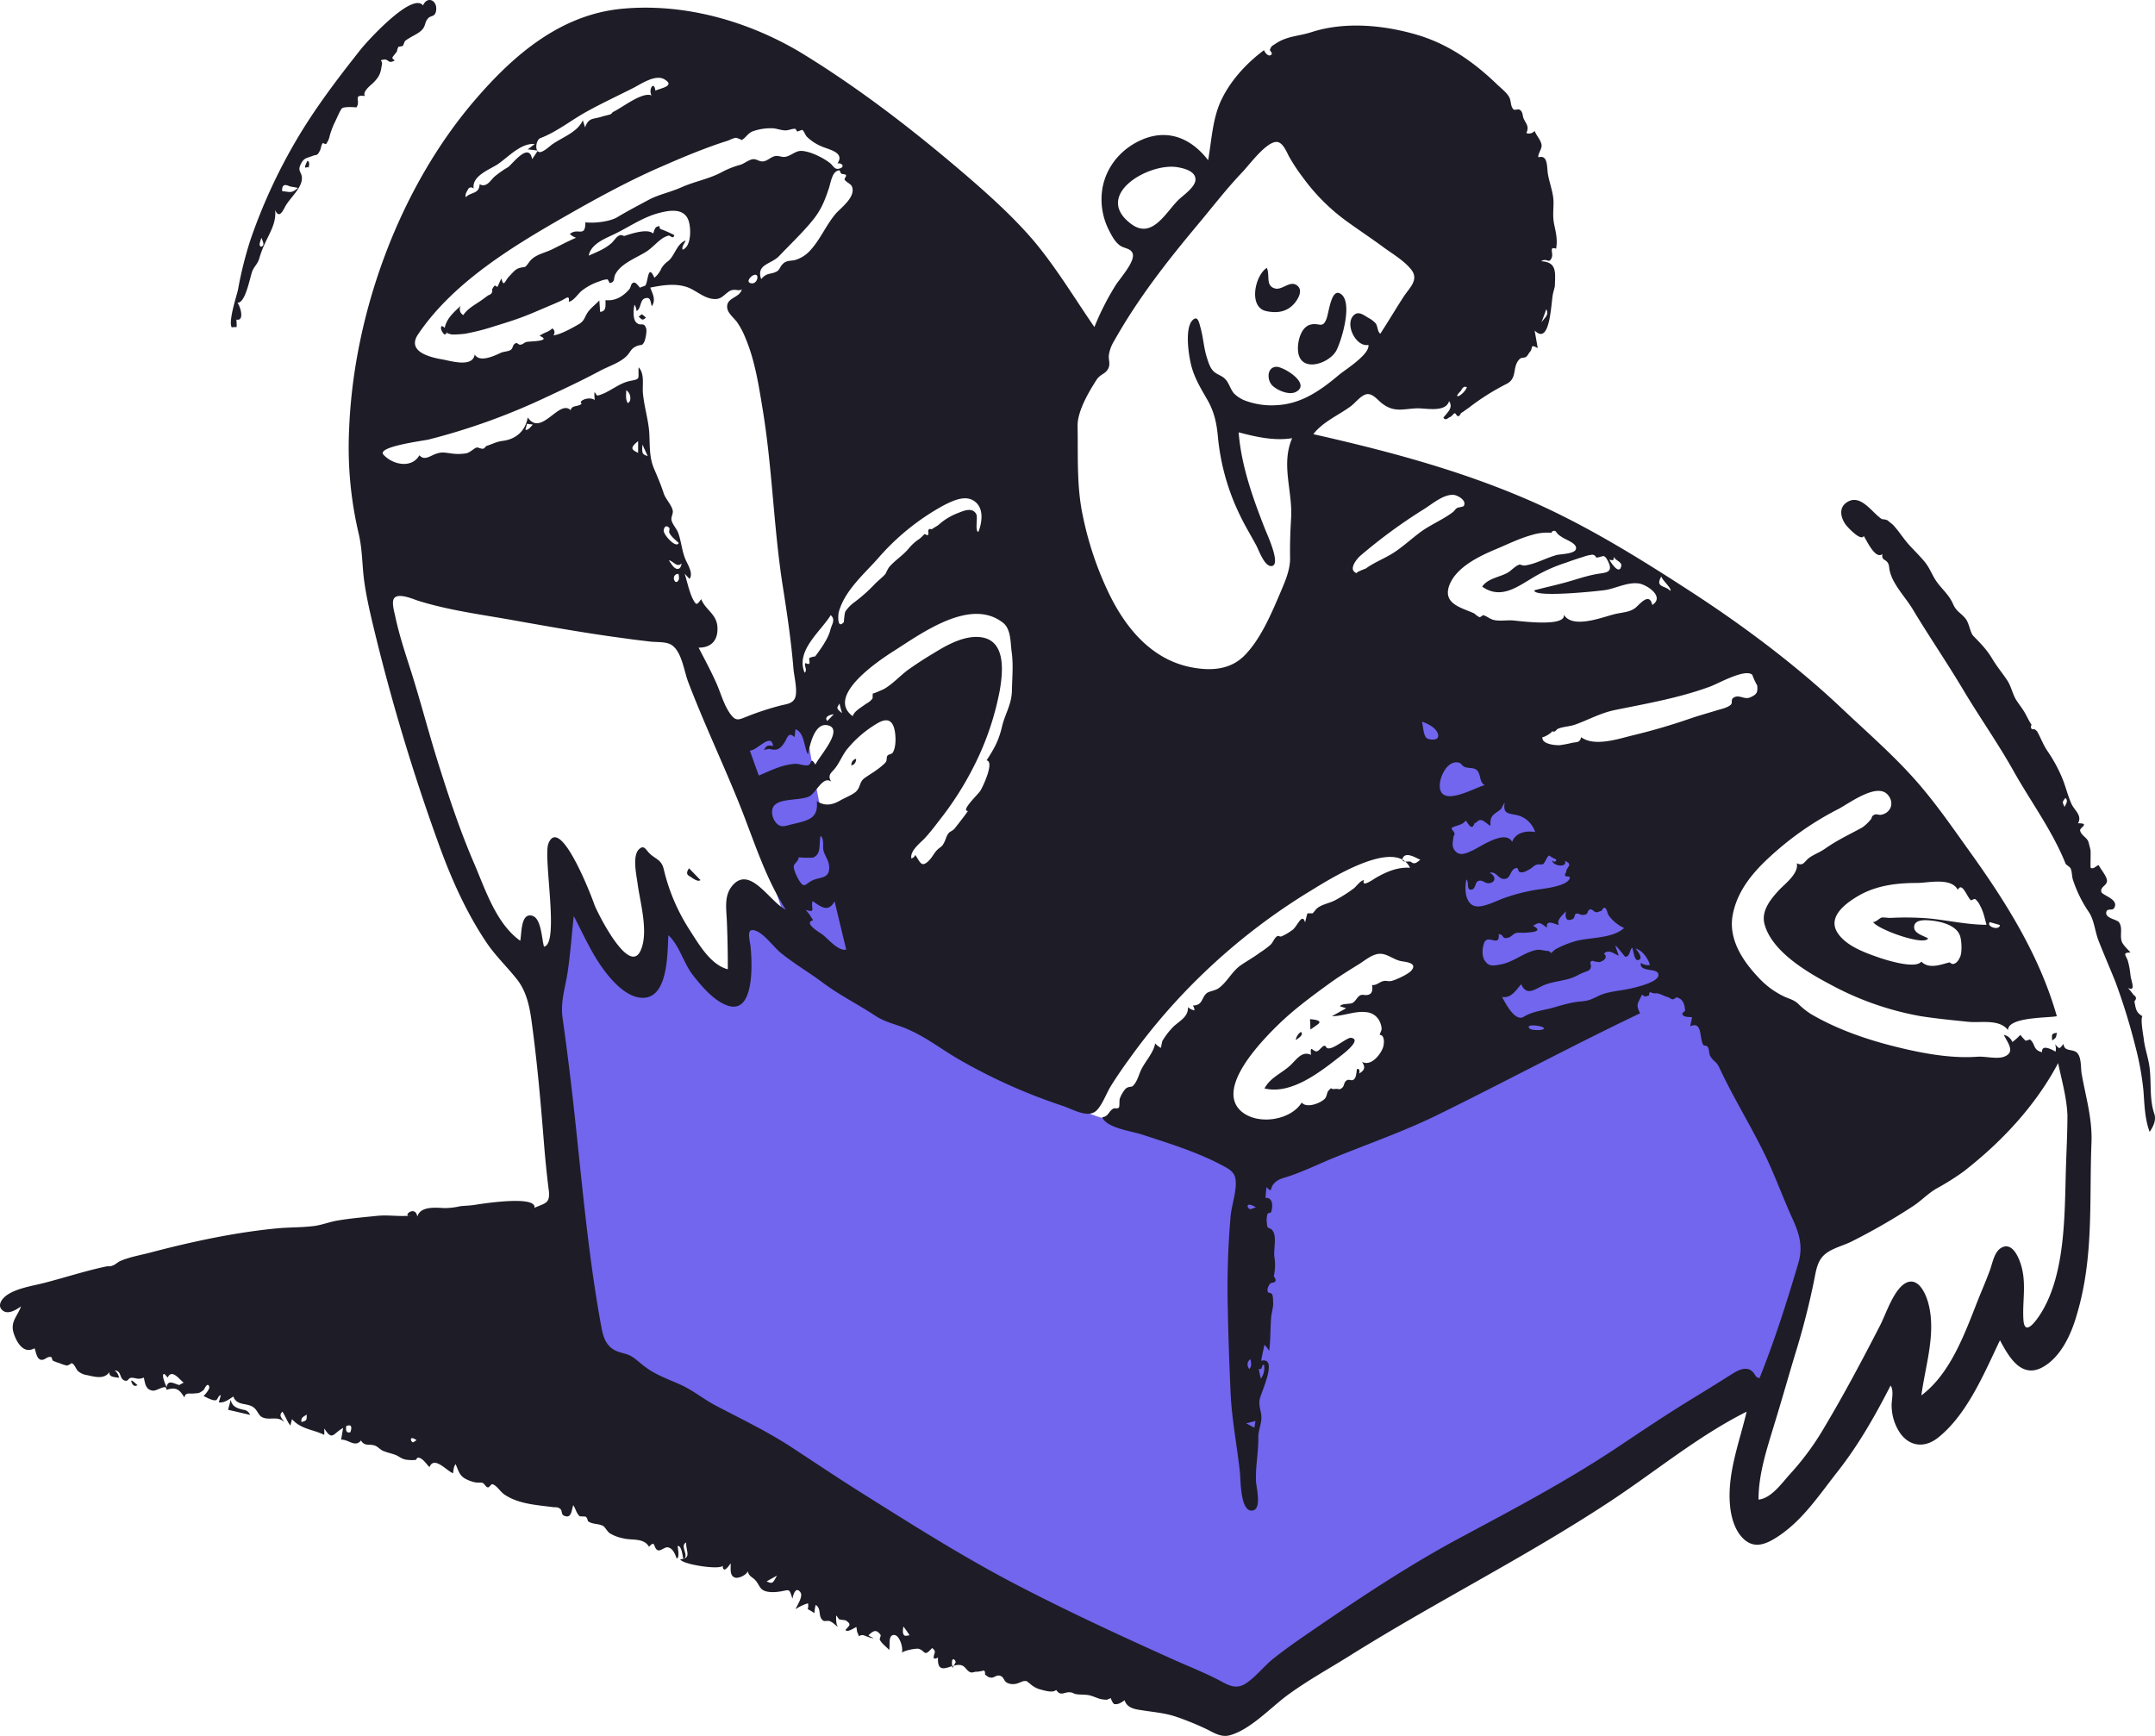 <svg width="216" height="174" fill="none" xmlns="http://www.w3.org/2000/svg"><g clip-path="url(#clip0)" fill-rule="evenodd" clip-rule="evenodd"><path d="M53.958 96.733c1.218 9.509 2.444 19.018 3.68 28.528l.984 7.666c.13.962 0 2.885.492 3.74.182.294.622.454.933.641 1.114.615 2.254 1.256 3.369 1.87a14664.72 14664.72 0 0028.476 15.76c9.121 5.049 18.233 10.088 27.336 15.119.933.534 2.462 1.87 3.472 1.523.959-.347 1.944-1.176 2.825-1.71l5.052-3.045c10.209-6.17 20.41-12.332 30.601-18.485 4.198-2.537 8.421-5.075 12.619-7.639 1.14-.695 2.306-1.389 3.446-2.084.596-.374.674-.347.907-.962.881-2.297 1.296-4.941 1.918-7.345.699-2.645 1.373-5.289 2.072-7.907.311-1.176.156-1.336-.336-2.458-.985-2.244-1.996-4.514-2.98-6.758-2.203-4.995-4.414-9.99-6.633-14.985-.881-2.03-3.032-3.446-4.587-4.915l-24.045-23.08c-.622-.587-1.218-1.175-1.84-1.763-.104 3.526-.777 7.32.207 10.712 1.633 5.583 3.239 11.165 4.872 16.748.777 2.698 1.58 5.396 2.358 8.094.155.508 1.036 2.484.803 2.938-.13.241-1.244.481-1.503.588-1.036.401-2.099.828-3.135 1.229-2.902 1.149-5.83 2.27-8.732 3.419-2.617 1.015-5.234 2.057-7.851 3.072-.881.347-1.918.988-2.877.935-.829-.054-1.787-.481-2.591-.695-1.425-.374-2.85-.748-4.275-1.148l-8.395-2.244c-3.161-.828-5.804-3.286-8.499-5.102-4.638-3.126-9.268-6.251-13.888-9.376-1.063-.721-1.063-1.122-1.477-2.43-.96-2.94-1.892-5.877-2.85-8.816-.519-1.576-1.14-3.152-1.504-4.755-.621-2.644-1.01-5.395-1.502-8.067-.156-.801-.311-1.63-.44-2.43-1.944.8-3.888 1.629-5.83 2.43-.286.107-1.66.481-1.763.748-.078.187.337 1.015.389 1.176l4.82 14.745c.518 1.549 1.01 3.098 1.528 4.648-1.218-1.95-2.41-3.927-3.627-5.877-.96 3.285-1.892 6.598-2.85 9.883-2.255-2.67-4.483-5.342-6.738-8.013l-2.332 8.013c-2.41-3.285-4.845-6.597-7.255-9.883-.285 1.71-.57 3.446-.855 5.155-.078.508-.078 2.004-.414 2.431-.26.32-1.037.16-1.555.16z" fill="#7166ed"/><path d="M207.067 117.273c-.129 4.488-.052 10.284-2.409 14.211-.389.641-1.685 2.618-1.84.881-.13-1.709.259-3.392-.13-5.128-.207-.935-.933-2.939-2.176-2.111-.622.428-.804 1.47-1.037 2.137-.362.989-.777 1.95-1.166 2.912-1.347 3.392-2.746 7.453-5.726 9.696.389-2.938 1.451-6.063.751-9.028-.233-1.015-.984-2.858-2.254-2.271-1.244.588-2.047 3.152-2.643 4.301-1.788 3.472-3.602 6.892-5.597 10.231a27.222 27.222 0 01-3.42 4.648c-.829.908-1.866 2.43-3.161 2.564 0-2.564.829-5.049 1.555-7.453.803-2.591 1.528-5.209 2.332-7.826a77.342 77.342 0 001.71-6.812c.181-.962.337-1.95 1.14-2.564.699-.561 1.839-.828 2.617-1.229a61.935 61.935 0 006.167-3.553c.803-.534 1.477-1.255 2.306-1.736a26.225 26.225 0 002.72-1.71c3.783-2.938 7.204-6.571 9.484-10.872.363 1.737.855 3.42.933 5.209 0 1.843-.104 3.687-.156 5.503zm-31.145 20.568c-.596-1.041-1.529-.614-2.332-.106a288.26 288.26 0 01-3.783 2.35c-2.591 1.576-5.105 3.259-7.618 4.942-5.13 3.419-10.442 6.224-15.832 9.109-5.234 2.805-10.235 6.144-15.132 9.509-1.166.802-2.358 1.63-3.472 2.511-1.01.775-1.814 1.87-2.85 2.565-1.088.721-1.866.133-2.902-.401-1.322-.668-2.695-1.229-4.042-1.817-5.416-2.43-10.857-4.941-16.143-7.693-5.234-2.724-10.209-5.876-15.236-9.028-2.383-1.496-4.741-3.072-7.1-4.622-2.513-1.656-5.104-2.884-7.747-4.273-1.166-.615-2.202-1.47-3.394-2.031-1.27-.587-2.591-1.015-3.705-1.869-.519-.374-.933-.829-1.503-1.122-.467-.214-1.01-.267-1.477-.508-.959-.481-1.218-1.442-1.4-2.457-1.191-6.491-1.813-13.169-2.513-19.767-.388-3.687-.829-7.373-1.347-11.059-.233-1.656.233-2.939.492-4.568.285-1.897.415-3.793.622-5.69.933 1.79 1.762 3.687 2.954 5.316.88 1.202 2.384 2.912 4.016 2.885 2.514-.053 2.41-4.514 2.514-6.277 1.14 1.068 1.502 2.778 2.461 4.007.881 1.121 2.047 2.51 3.394 3.018 2.825 1.068 2.54-4.327 2.384-5.85-.078-.775-.492-1.977.493-1.63.906.321 1.813 1.657 2.59 2.271 1.322 1.069 2.8 1.923 4.147 2.938 1.684 1.256 3.523 2.164 5.26 3.313 1.088.721 2.254.881 3.446 1.442 1.736.775 3.239 1.95 4.897 2.912a56.222 56.222 0 0010.416 4.674c1.14.374 2.695 1.389 3.55.348.544-.641.881-1.63 1.347-2.378a44.962 44.962 0 011.84-2.698 61.303 61.303 0 017.566-8.708 61.954 61.954 0 0110.598-8.12c1.632-.989 8.447-5.396 9.95-2.297-1.218-.08-2.306.374-3.343.961-.259.134-1.58 1.122-1.27.267-.388.08-.725.588-1.01.828-.584.439-1.199.831-1.84 1.176-.57.32-1.295.4-1.814.801-.181.134-.31.374-.492.534h-.518c-.078.294-.156.588-.233.908-.285-.988-.726.294-1.218.722a5.942 5.942 0 01-1.114.668c-.259.106-.311-.16-.544.053-.234.187-.363.614-.622.828a9.08 9.08 0 01-1.011.748c-.648.48-1.321.855-1.943 1.282-.881.615-1.322 1.63-2.177 2.27-.388.294-1.01.321-1.243.535-.545.481-.363 1.202-1.374 1.229.098.14.152.308.156.48a1.24 1.24 0 01-.648-.32c.052 1.042-.959 1.416-1.555 2.057a7.165 7.165 0 00-1.01 1.335 4.332 4.332 0 00-.13.668c-.103.054-.648-.454-.596-.427-.155.961-1.062 1.87-1.451 2.751-.207.481-.414 1.229-.829 1.549-.104.081-.466 0-.725.294-.236.285-.42.61-.545.962-.051.214 0 .721-.077.855-.156.213-.389 0-.622.16-.441.294-.441.775-1.063.828.441 1.095 3.058 1.416 3.991 1.736 2.695.882 5.493 1.737 8.006 3.072.648.347 1.27.641 1.374 1.416.155 1.095-.389 2.564-.493 3.686a83.375 83.375 0 00-.285 9.162c.052 2.859.156 5.77.285 8.628.13 2.672.648 5.263.933 7.907.078.721.026 3.98 1.244 3.82 1.01-.133.363-2.377.363-3.018-.052-1.416.259-2.859.233-4.301 0-.695.285-1.282.311-1.923.026-.641-.285-1.176-.182-1.843.078-.642 1.944-4.354.156-3.927.103-.534.207-1.069.337-1.603.183.181.34.388.466.615.156-1.149.104-2.271.207-3.42.052-.507.259-1.095.182-1.602a1.828 1.828 0 00-.078-.641.557.557 0 00-.415-.187.64.64 0 01.052-.641.457.457 0 01.141-.238.436.436 0 01.248-.11c.363-.053.414-.267.129-.641a5.214 5.214 0 00.052-2.003c-.077-.641.233-1.87-.103-2.458-.389-.668-.596-.026-.648-.935a2.08 2.08 0 01.052-.801c.077-.214.337-.134.362-.214.208-.507.234-1.522-.544-1.442.026-.374.052-.748.104-1.095.57.667.363.106.674-.268.414-.507.855-.587 1.451-.774 1.632-.534 3.187-1.309 4.767-1.95 3.369-1.362 6.789-2.565 10.054-4.141 6.866-3.365 13.603-6.998 20.496-10.284-.493-.935-.182-.988.181-1.87.492.348.389.107.725.08-.025-.293.052-.373.26-.266.166.058.343.076.518.053.44.08.777.32 1.166.4.124.098.264.17.414.214a.726.726 0 00.363-.213c.622.133.829.614.881 1.308 0 .134-.363.241-.259.428.181.294.674.214.959.267-.052.294-.13.588-.182.908 1.244-.587.907 1.256 1.296 1.843.104.161.337.027.466.241.156.267.104.614.233.881.311.561.596.508.907 1.149 1.581 3.419 3.68 6.624 5.209 10.124.725 1.656 1.373 3.365 2.124 5.022.7 1.522 1.089 2.804.596 4.487-1.14 3.847-2.384 7.773-3.886 11.513a.52.52 0 01-.258-.087.546.546 0 01-.183-.207zm-80.143 28.796l-.311.561c-.233-1.416.389-.748.31-.561zm-5.053-2.671c-.337-.107-.207-.695-.181-.935.222.283.43.577.622.881-.146.03-.293.048-.44.054zm-13.888-5.449c.363-.214.622-.348 1.036-.588-.44.828-.44.828-1.036.588zm-21.87-73.966c-.543 1.389 1.14 10.07-.44 10.337-.233-.748-.259-2.858-1.192-3.098-1.166-.32-1.036 1.843-1.192 2.51-2.383-1.709-3.446-4.995-4.56-7.612-1.45-3.34-2.591-6.785-3.68-10.258-.932-2.965-1.71-5.983-2.642-8.948-.596-1.87-1.218-3.713-1.633-5.637-.077-.427-.414-1.469-.13-1.87.415-.587 1.918.08 2.41.241 3.162.988 6.427 1.389 9.665 1.977 3.602.64 7.204 1.282 10.831 1.763.907.133 1.814.24 2.72.347.597.08 1.478 0 2.048.267 1.14.561 1.373 2.645 1.788 3.74 1.554 4.087 3.42 8.013 5.052 12.047 1.477 3.633 2.617 7.506 4.742 10.818-1.58-.72-3.602-4.567-5.39-2.35-.777.961-.57 2.217-.517 3.365.077 1.657.103 3.313.103 4.969-1.736-.454-2.902-2.511-3.835-3.954a19.387 19.387 0 01-2.59-6.09c-.234-.988-.882-1.015-1.452-1.603-.363-.374-.544-.881-1.062-.347-.648.695-.208 2.591-.104 3.42.26 1.922 1.14 4.914.285 6.73-1.166 2.458-4.25-3.712-4.612-4.62-.13-.455-3.42-9.136-4.612-6.144zm-2.15-42.072c.207.027.389.054.596.08-.155.134-.492.641-.751.508.052-.16.103-.374.155-.588zm10.313-2.27c-.052.08-.13.133-.182.213-.285-.347-.181-.881-.181-1.309.17.115.299.285.365.483a.967.967 0 01-.002.613zm.829 4.006v1.176c-.752-.347-.777-.535 0-1.176zm.959 1.496c-.544-.16-.596-.267-.519-1.148.208.48.363.801.519 1.148zm3.109 8.709c-.233.614-1.555-.829-1.503-1.256.052-.4.26-.534.544-.267.104.08-.052.4.026.507.182.401.622.722.933 1.015zm.026 3.632c-.337.855-.933-.48-.052-.534.044.174.062.355.052.534zm-.648-1.362c-.13-.172-.25-.35-.363-.534.44.08.804.774 1.27.32-.078.695-.544.695-.907.214zM38.437 45.578c-.725-.802 3.965-1.39 4.535-1.523a64.852 64.852 0 0011.841-4.274c1.84-.855 3.654-1.71 5.442-2.671.777-.4 1.84-.748 2.487-1.362.467-.428.44-.775 1.037-1.042.518-.214.544 0 .777-.4.13-.241.31-1.123.207-1.39-.233-.721-.544-.133-1.01-.614-.337-.347-.26-1.363-.156-1.763.122.191.194.412.207.64.493-.266.311-1.121.855-1.281.57-.16.519.32.674.801.44-.668.078-1.229-.155-1.87 1.192-.24 2.487-.454 3.68-.053.854.294 1.606 1.042 2.513 1.175.88.134 1.062-.294 1.71-.748.544-.347.984.054 1.27-.213-.182.908-1.633.8-1.452 1.923.078.507.7.988.985 1.389.345.507.632 1.054.855 1.63.933 2.216 1.321 4.754 1.71 7.131.959 5.824 1.088 11.754 1.995 17.604.44 2.778.855 5.556 1.088 8.387.052.695.467 2.297.13 2.965-.285.561-.933.561-1.503.722a27.78 27.78 0 00-3.187 1.041c-.959.374-1.218.588-1.84-.32-.596-.882-.88-1.95-1.295-2.912-.544-1.229-1.192-2.43-1.814-3.633 1.218 0 1.918-.668 1.892-1.95-.026-1.415-1.166-1.763-1.633-2.911-.44.614-.492.614-.803.053-.363-.668-.622-1.87-.855-2.618.155.187.31.348.492.535.415-.588-.233-1.496-.44-2.03-.337-.829-.389-1.737-.7-2.592-.181-.454-.57-.828-.674-1.282-.051-.32.182-.614.13-.935-.104-.56-.725-1.175-.907-1.736-.285-.882-.622-1.656-.985-2.51-.492-1.176-.388-2.378-.466-3.634-.103-1.282-.492-2.51-.622-3.793-.103-.881.207-2.003-.44-2.698-.078 1.175.259 1.149-.83 1.362-1.217.24-2.098 1.176-3.264 1.47-.233.053-.415-1.015-.311.454-.544-.428-1.736.107-1.296.347-.337.374-.984.107-1.114.668-1.14-1.149-2.954 2.725-4.301.721-.233 1.362-1.192 2.19-2.488 2.35-.647.08-1.036.321-1.632.508-.13.054-.156.214-.31.267-.208.08-.52-.133-.675-.107-.31.08-.647.508-1.088.588-.507.08-1.022.08-1.529 0-.621-.08-.907-.16-1.502.054-.545.187-1.14.72-1.633.133-.751 1.336-2.643.989-3.602-.053zm36.898-17.176c-.596-.08-.181-.614.104-.775.751-.427.544.855-.104.775zM41.91 33.504c3.55-5.262 9.613-8.895 14.95-11.94 2.902-1.657 5.882-3.286 8.94-4.648 1.528-.668 3.057-1.336 4.612-1.924.829-.32 1.658-.614 2.513-.881.233-.08.648-.32.907-.294-.052 0 .596.187.467.24.414-.187.621-.667 1.114-.881a5.337 5.337 0 011.84-.32c.518-.027.984.213 1.476.213.337 0 .596-.16.933-.16.156 0 .156.24.26.267.051 0 .466-.16.492-.16.155.107.31.507.44.668a4.65 4.65 0 001.555 1.015c.673.293 2.306.587 1.528 1.682.545-.08.778.428.104.535-.363.08-.518-.268-.777-.508-.622-.534-2.125-1.309-3.032-1.282-.492.027-.907.427-1.373.56-.467.134-.674-.08-1.088-.053-.467.054-.778.455-1.218.535-.415.08-.648-.214-1.037-.214-.44.027-.88.427-1.295.561a8.747 8.747 0 00-1.84.721c-1.27.695-2.72.935-4.042 1.523-1.062.48-2.254.721-3.239 1.229-1.088.587-2.176 1.148-3.239 1.79-.777.453-2.332.614-3.187.507 0 1.602-.777.48-1.555 1.175.182.165.393.292.622.374-.829.347-1.606.775-2.435 1.175-.83.401-1.736.508-2.28 1.283-.519.72-.337.347-1.089.614-.337.134-.648.534-.907.801-.44.454-.518 1.149-.777.214-.078.107-.363.828-.415.855-.31-.347-.362.053-.518.213.078.321-.052.508-.389.615l-.544.4c-.648.481-1.502.882-1.943 1.577a.633.633 0 01-.334-.408.67.67 0 01.075-.527c-.648.614-1.425 1.255-1.607 2.217a1.067 1.067 0 00-.285-.187c-.259.187.078.721.26.855.725-.294-.182-.187.31-.134.142.06.29.105.44.134.443 0 .884-.026 1.322-.08.991-.184 1.97-.433 2.928-.748 1.037-.321 2.1-.642 3.11-1.042.829-.32 1.658-.695 2.487-1.042.337-.134.674-.294.985-.427.622-.268.959-.722.88.053.493-.08.934-.828 1.322-1.122a5.76 5.76 0 011.788-.935 2.24 2.24 0 01.726-.187c.13 0 .207.374.285.374.57-.133.31-.48.57-.935.57-1.042 2.098-1.603 3.031-2.19.596-.374 1.01-.882 1.555-1.282.21-.159.448-.276.7-.348.207-.053.466.428.596-.053-.428-.225-.87-.421-1.322-.588-.337-.107.078-.454-.44-.24-.208.08-.285.507-.363.668-.57-.535-2.203.026-2.876.24-.052.027-.26-.107-.363-.08-.389.027-.674.588-.933.801-.7.615-1.45.882-2.28 1.256.233-1.282 1.891-1.79 2.85-2.297 1.425-.722 2.747-1.63 4.301-2.004 1.037-.267 2.41-.454 2.85.775.26.748.311 2.59-.595 2.938-.104-.347.207-.641.31-.935-.906.348-1.062 1.47-1.736 2.057a2.314 2.314 0 00-.7.748 2.449 2.449 0 01-.699.935c-.7-1.55-.596.56-.958.828.155-.107-.596.214-.493.16-.026 0-.363-.507-.57-.507-.362.026-.31.454-.492.668-.622.72-1.4 1.202-2.384 1.095-.026.507.13 1.122-.544 1.175l-.078-1.149c-.362.401-.855.748-1.166 1.203-.337.507-.31.828-.88 1.175-.597.347-1.866 1.068-2.566 1.122a.45.45 0 00.113-.374.454.454 0 00-.217-.32c-.362.373-.88.427-1.27.747 1.322.561-1.01.534-1.32.614-.208.054-.363.24-.57.268-.26.053-.312-.24-.519-.134-.337.134-.207.508-.544.695-.26.133-.674.133-.959.267-.673.32-2.124.988-2.59.16-.234 1.416-2.618.561-3.473.454-1.244-.24-3.317-.828-2.203-2.484zm5.052-14.612a.346.346 0 01.265-.106.338.338 0 01.253.133c-.233-1.282 1.607-1.923 2.41-2.457 1.063-.722 2.306-2.137 3.706-2.03-.234.186-.467.373-.7.534.337.053.674.08 1.01.133-.181.294-.388.588-.57.855-.31-1.763-1.943.454-2.41.801-.483.28-.942.602-1.373.962-.414.4-.803 1.122-1.477.748-.051 1.015-.855.748-1.399 1.309-.078-.347.13-.588.285-.882zm7.203-5.048c1.685-.641 3.136-1.843 4.716-2.698 1.503-.828 3.058-1.55 4.587-2.324.777-.4 2.202-1.39 3.109-.882 1.192.695-.44.909-.881 1.149-.156-1.068-.725-.107-.389.48-.907-.4-2.928 1.203-3.809 1.63-.207.107-.103.16-.337.267-.051.027-.621.16-.803.214-.829.294-1.373.053-1.71 1.095l-.233-.72c-.518 1.201-2.073 1.709-3.084 2.43-.259.187-.984.881-1.321.748-.44-.187-.26-1.229.156-1.39zm30.317 3.606c.7.053.025.4.207.614-.026-.026.414.374.363.267.077.134.259.134.362.428.337 1.015-1.14 2.083-1.632 2.644-.959 1.122-1.529 2.538-2.513 3.633-.409.478-.938.83-1.53 1.015-.44.134-.906 0-1.295.428-.337.347-.259.56-.622.748-.621.32-.907.053-1.528.747-.519-1.495.984-1.469 1.788-2.297 1.088-1.148 2.306-2.297 3.316-3.526.907-1.095 1.27-2.03 1.71-3.366.13-.427.285-1.308.674-1.576.622-.4.26.214.7.24zm3.498 38.546a23.76 23.76 0 016.659-5.37c.907-.454 2.176-1.068 3.083-.347.907.695.726 2.084.337 3.045-.363-.133-.026-1.469-.207-1.79-.389-.72-1.244-.347-1.84-.106a6.162 6.162 0 00-1.84 1.095c-.207.214-.647.4-.777.534-.207-.08-.337-.027-.363.187a.54.54 0 01-.026.4c-.026.054-.31-.133-.337-.106-.18.16-.336.347-.518.48a4.823 4.823 0 00-.984.856c-.622.8-1.451 1.255-2.073 2.003-.126.206-.238.42-.337.641-.311.374-.777.695-1.14 1.095a15.926 15.926 0 01-1.995 1.763 3.613 3.613 0 00-.881.909c-.104.16-.156 1.068-.156 1.068-.7.801-.57-.801-.518-.988.596-2.164 2.513-3.794 3.913-5.37zm-3.835 14.53c.078.348.155.615.259.963-.57-.481-.57-.481-.26-.962zm-.596 1.096l-.622.641c-.467-.507.7-.721.622-.64zm-.311-8.521c-.207.908-1.01 2.003-1.555 2.725.052-.08-.466.08-.518.106-.207.107.285.882-.415.535-.233.133.234.72-.103.961-.933-2.217 1.632-4.14 2.617-5.77.518.454.103.935-.026 1.443zm-6.115 11.967c.7.187 1.036.08 1.503-.641.285-.428.388-1.149 1.01-.534l.104-.802c.907.374.829 1.763 1.244 2.538.18-.882.647-3.312 2.047-2.912 1.58.428-1.037 3.232-1.296 3.927-.544-.855-.337-.053-.725.053-.363.107-.907-.16-1.322-.133-1.296.08-2.436.668-3.628 1.175-.31-.828-.596-1.656-.907-2.51.7.053 2.151-1.87 2.332-.455-.518-.08-.673-.08-.906.427.171-.079.356-.124.544-.133zm2.902 10.872c.483.036.967.045 1.45.026.908-.347.57-1.415.778-2.19.389.347.182 1.015.285 1.47.13.534.544 1.014.57 1.602.078 1.309-.958 1.015-1.762 1.442-.673.374-.751.828-1.321-.16-.156-.267-.493-.962-.467-1.309.052-.294.57-.587.467-.881zm1.088 5.69l-.363-.428c1.115.347.467-.187.7-.882.855.588 1.555 1.176 2.202.027l1.166 4.835c-.777.187-1.787-1.042-2.332-1.469-.31-.24-2.02-1.202-.984-1.47-.13-.213-.26-.4-.389-.614zm7.592-15.146c-.648.64-1.296.988-1.995 1.469-.622.427-.415.935-.933 1.416-.363.32-1.192.64-1.632.908-.778.427-1.477.534-2.28.026.207 1.817-.985 1.95-2.488 2.324-.725.16-1.14.428-1.658-.24-.363-.454-.493-1.309-.052-1.71.7-.667 2.565-.427 3.446-.854.674-.32 1.373-2.11 2.203-1.47-.44-.72.077-.908.44-1.415.415-.561.674-1.202 1.088-1.763a11.292 11.292 0 013.187-2.725c1.01-.56 1.53-.16 1.685 1.015.077.588.077 1.47-.234 1.977-.103.16-.44.16-.544.32-.13.267.026.454-.233.722zm11.841-14.05c.804.64.726 2.002.856 2.91.181 1.31.051 2.565.025 3.874-.025 1.389-.673 2.297-.984 3.58-.337 1.442-.778 2.216-1.555 3.418.83.134-.414 2.725-.622 3.046-.233.374-2.02 2.03-1.243 2.03-.415.587-.881 1.175-1.322 1.736-.155.214-.466.32-.596.454-.259.32-.285.615-.466.962-.285.56-.389.4-.778.828-.259.294-.44.668-.7.935-.828.881-.932.16-1.424-.508a.58.58 0 01-.154.222.557.557 0 01-.235.126c-.155-.748.855-1.523 1.296-1.977.7-.748 1.321-1.603 1.943-2.404a32.01 32.01 0 003.42-5.663 28.224 28.224 0 002.203-6.812c.311-1.79.622-4.835-1.71-5.289-1.685-.32-3.55.722-4.924 1.576a36.762 36.762 0 00-2.513 1.63c-.881.64-1.632 1.522-2.591 2.03.518-.267-1.192.56-.933.32-.13.107-.026.454-.104.588-.18.212-.4.385-.647.508-.44.347-1.14.694-1.322 1.228-2.772-2.03 2.72-5.636 4.146-6.544 2.85-1.817 7.696-5.37 10.934-2.805zm7.463-19.741c-.026-1.47 1.14-3.446 1.917-4.648.389-.588.985-.561 1.218-1.256.13-.4-.052-.8 0-1.202a3.772 3.772 0 01.544-1.442c2.358-4.194 5.234-7.88 8.292-11.54 1.503-1.79 2.928-3.66 4.56-5.369.674-.694 2.514-3.232 3.55-2.992.544.134.881 1.015 1.114 1.443.41.727.869 1.423 1.374 2.083a19.81 19.81 0 004.664 4.595c1.114.801 2.254 1.55 3.368 2.377.907.668 2.28 1.47 2.928 2.404.648.962-.311 1.763-.829 2.565-.803 1.229-1.555 2.51-2.358 3.74-.311-.241-.233-.722-.467-1.042a2.66 2.66 0 00-.751-.561c-.518-.32-1.036-.721-1.503-.187-.829.935.311 3.152 1.529 2.911.155.935-2.28 2.458-2.902 2.965-1.866 1.576-3.783 2.939-6.245 3.072a7.513 7.513 0 01-2.979-.374 3.329 3.329 0 01-1.296-.748c-.415-.427-.518-1.068-.933-1.495-.363-.374-.829-.428-1.192-.802-.363-.374-.518-.962-.673-1.442-.285-.935-.337-1.924-.596-2.858-.156-.562-.285-1.336-.83-.775-.751.801-.388 3.285-.181 4.22.285 1.363.933 2.431 1.607 3.606.751 1.256 1.01 2.431 1.14 3.9a22.736 22.736 0 002.202 7.8c.492 1.042 1.088 2.004 1.632 3.019.26.48.804 2.083 1.503 2.083 1.089-.026-.466-3.285-.673-3.846-1.192-3.045-2.332-6.25-2.591-9.563 1.71.454 3.575.881 5.363.588-1.14 2.644.052 5.262-.104 7.986-.077 1.363-.129 2.618-.103 3.98.026 1.203-.492 2.378-.959 3.473-.907 2.137-2.021 4.782-3.679 6.411-1.399 1.362-3.265 1.47-5.079 1.149-4.146-.722-6.84-4.007-8.576-7.72a33.279 33.279 0 01-2.488-7.533c-.622-2.911-.466-5.93-.518-8.975zm5.364-20.248c-3.861-2.885 1.736-6.144 4.612-5.69.673.107 1.891.401 1.839 1.283-.051.747-1.243 1.549-1.71 2.003-1.295 1.282-2.643 3.98-4.741 2.404zm28.061 63.949c-.129-.134-1.218.187-.777-.481.363-.534 1.347.134 1.71.267-.311.214-.57.534-.933.214zM125.369 121.2c-.336.053-.673-.882.519-.187-.182.053-.337.133-.519.187zm-.026 15.039c.052.4.156.694-.129.988-.233-.321-.259-.748.129-.988zm.493 6.197c-.026.214-.078.454-.104.668-.285-.134-.544-.294-.829-.428l.933-.24zm.337-5.236c.414.161.207-.347.518-.427a1.819 1.819 0 01-.311 1.416 9.81 9.81 0 01-.207-.989zm10.494-37.477c-.57-.08-.674.561-1.089.802-.285.16-1.114.026-1.269.347.207.053.414.133.622.187-.467.267-.959.534-1.426.801 1.141 0 2.332-.561 3.473-.401.222.021.438.089.634.199.196.11.368.261.506.443.195.275.319.596.362.934.026.321-.207.561-.181.695.518.027.441.881.337 1.229-.259.774-1.244 1.976-2.125 1.469.363.534.285.855-.285 1.175.052-.187.078-.507-.207-.454-.078.294-.052.775-.285 1.015-.259.267-.518-.053-.752.134-.311.187-.207.507-.44.721-.311.294-.363.08-.726.134-.57.08-.207-.294-.673.187-.156.16-.13.587-.389.828-.492.454-1.814.935-2.28.347-1.14 1.843-4.535 2.297-6.115.828-2.514-2.324 2.176-7.079 3.731-8.601 1.555-1.523 3.291-2.805 5.053-4.087.984-.722 2.021-1.363 3.057-2.004.648-.4 1.451-1.122 2.255-1.041.699.053 1.321.64 2.072.748.545.08 1.581.213.907.961-.311.347-1.58.935-1.995 1.015-.259.054-.518-.053-.751 0-.415.08-.7.454-1.166.4.129.749-.13 1.096-.855.99zm7.488-25.964c0 .534-.959.4-1.166.214-.337-.294-.337-1.229-.466-1.63.544.16 1.632.695 1.632 1.416zm-7.799-18.057A52.512 52.512 0 01142.782 51c.803-.507 1.943-1.496 2.954-1.389.414.054 1.295.561.984 1.096-.052.106-.518.133-.674.213-.155.08-.285.32-.44.428-1.062.8-2.332 1.282-3.394 2.11-.881.668-1.685 1.416-2.617 2.003-.907.561-1.84.908-2.695 1.523.026 0-1.114.4-.881.48-1.011-.32.052-1.522.337-1.762zm13.551-.642c1.218-.507 2.384-1.095 3.654-1.442a5.253 5.253 0 011.943-.214.282.282 0 01.186-.186.274.274 0 01.255.053c.143.224.339.408.57.534.362.294 1.684.668 1.425 1.282-.182.428-1.503.454-1.866.534-1.114.294-2.125.909-3.265 1.069a1.52 1.52 0 01-.466-.107c-.441.107-.803.561-1.192.802-.829.48-1.995.56-2.591 1.415 1.891 1.336 3.55 0 5.234-.988a15.534 15.534 0 013.187-1.416c.57-.214 1.14-.4 1.736-.587a3.45 3.45 0 01.751-.188.406.406 0 01.312.026c.097.05.171.136.207.242.699-.027.751-.481 1.192.374.596 1.202-.311 1.122-1.166 1.282-1.192.213-2.384.668-3.576.961-.259.08-2.643.642-2.643.668-.104.775 6.685.054 7.255-.053 1.036-.214 2.125-.775 3.187-.641.829.107 2.669 1.335 1.373 2.163-.259-1.255-1.14-.213-1.606.214-.622.561-1.503.508-2.332.748-1.14.294-4.094 1.443-4.923 0 .259 1.282-4.431.641-5.079.588-.622-.054-1.451.107-2.047-.08-.388-.134-.622-.374-.984-.455a.911.911 0 01-.337.214 2.308 2.308 0 01-.518-.374c-1.244-.587-3.213-.935-2.514-2.831.7-1.843 3.058-2.939 4.638-3.607zm11.79 1.096c.026-.118.061-.234.103-.347 0 .347.804.48.7.934-.207.989-1.114-.48-1.192-.64.128.03.258.048.389.053zm4.819 1.63c.104.4 1.14 1.255.881 1.442-.414-.561-1.554-.294-.881-1.443zm-17.723 36.648c.389-.775 1.555.561 1.425-.801.622.053.233.56.985.347.285-.08.466-.4.829-.48.207-.014.415-.014.622 0 .466-.027 2.254-.054 1.01-.695.7-.481.778-.24 1.4.187-.156-.882.751-.374 1.191-.267-.31-.508.441-1.042.7-1.39-.078.535-.052 1.123.7.775.181-.08.155-.454.285-.507.259-.107.414.08.518.08.164.03.332.02.492-.027.259-.107.13-.454.467-.507.207-.027.362.293.621.293.13 0 .363-.133.467-.133.026 0 .155-.32.311-.32.233 0 .311.614.414.747.401.56.937 1.002 1.555 1.282-1.114 1.042-3.342.935-4.742 1.283-.726.196-1.43.474-2.098.828a2.09 2.09 0 00-.441.4 2.721 2.721 0 01-.285-.213c-.389.026-.725-.16-1.166-.107-1.321.24-2.358 1.255-3.679 1.469-.596.107-1.089.24-1.477-.294-.415-.427-.337-1.442-.104-1.95zm-1.814-6.277c.311.267-.052 1.095.518 1.015.415-.053.337-.721.648-.855.415-.187.674.24 1.089.214.751-.08.699-.748.077-1.042.648-.187.855.614 1.425.614.752 0 .57-.934 1.218-1.095.285-.053.182.348.363.4.363.108.622-.08.933-.24.285-.133.492-.427.803-.507.155-.053.518.027.622-.053.207-.16.389-.775.596-.855.226.161.47.295.725.4-.051.268-.207.294-.414.08 0 .588 1.58.775 1.269.054.855.374.208.561.13 1.069-.026.213-.155.187-.104.427.026.107.467.027.467.16-.026.882-2.747 1.149-3.265 1.229a18.26 18.26 0 00-3.109.775c-.778.24-2.073.961-2.902.908-1.166-.054-1.322-1.63-1.089-2.698zm-2.617-8.975c-.285-.989.622-2.992 1.814-2.752.285.054.363.32.596.428.311.16.829.08 1.114.24.622.347.311 1.282.933 1.603-.985.24-3.99 2.03-4.457.48zm1.14 3.793c.415-.24 1.115-.267 1.4-.721.155.106.414.72.673.614.13-.054.233-.374.233-.374.234 0 .285-.32.622-.294.311.027.674.427.959.588-.052-.989.207-1.069.959-1.603.181-.107.311-.561.466-.721-.155 1.041.233 1.041 1.037 1.202.46.068.892.266 1.249.572.357.307.624.71.772 1.164-.855-.16-1.97.027-2.306.988-.674-1.282-3.162.481-3.965.855-.596.267-1.295.641-1.788 0-.362-.454-.155-.961-.129-1.362 0-.134.129-.134.103-.32 0-.214-.285-.321-.285-.588zm9.121 20.221c-.233.08-1.399.133-1.399-.267 0-.348 2.047 0 1.399.267zm-1.891-1.282c-.881.561-1.866-1.416-2.177-1.977.933.133 1.373-.668 1.917-1.282.519 1.175 1.296.56 2.125.16.985-.454 2.047-.454 3.032-.828.311-.107.596-.294.907-.427.233-.107.492-.188.725-.294a.553.553 0 00.182-.588c-.078-.187-.026-.32.155-.374.228.07.462.115.7.134.388-.08.932-.454.466-.855.492-.454.985 0 1.477.213-.104-.347-.233-.667-.337-1.015.233.107.933 1.122 1.011 1.122.466-.026.414-.667.673-.908.156.187.208 1.63.778 1.149.259-.214-.285-.909-.441-1.069.674.16 1.27.989 1.451 1.656a1.252 1.252 0 01-.907-.213c-.181.908 1.451.534 1.71 1.015.519.935-2.824 1.576-3.264 1.656-.881.16-1.892.24-2.695.641-.777.374-.959.481-1.84.561-1.01.08-2.021.427-3.006.695-.803.186-1.865.347-2.642.828zm18.681-33.097c.804-.294 3.524-1.843 4.224-1.175.132.37.297.729.492 1.068.052.642.026.882-.725 1.203-.544.213-1.011-.24-1.503-.054-.544.214-.156.561-.441.801-.31.267-.88.401-1.269.508-.933.294-1.84.534-2.773.855a61.726 61.726 0 01-5.752 1.683c-1.425.347-3.861 1.175-5.182.187-.13.56-.441.48-.881.56-.419.104-.843.184-1.27.24-.518.028-1.917-.133-1.71-.854-.052.214 1.088-.48.907-.534.492.107.337-.16.725-.294.519-.187 1.063-.187 1.607-.374 1.347-.48 2.462-1.122 3.887-1.442 3.264-.668 6.555-1.23 9.664-2.378zM41.417 144.573c-.259 0-.466-.775.337-.214-.104.054-.207.134-.337.214zm-6.296-1.015c-.363.107-.492-.107-.415-.615.467-.187.622 0 .415.615zm-4.897-1.015c-.104-.454.233-.561.518-.748 0 .587 0 .587-.518.748zm-12.256-3.713c-.493-.107-1.14-.615-1.27.213-.078-.187-.492-1.095-.311-1.308.104-.107.44.4.415.347.44-.908 1.166.187 1.606.507-.155.08-.31.161-.44.241zm128.467-99.663c.182-.374.363-.481.596-.347-.363.854-1.58 1.335-.596.347zm8.551-8.174c.311.588-.156.828-.492 1.335.207-.534.336-.881.492-1.335zm37.156 57.511c1.089 0 3.447-.588 4.094.695.441-.882.933.774 1.322 1.041.052.027.311-.187.44-.106.198.177.357.396.467.64.337.588.466 1.283.648 1.924-1.918 0-3.887-.454-5.805-.641a29.4 29.4 0 00-3.757-.054c-.259.027-.751-.08-.958-.026-.208.053-.622.507-.855.427.362.721 5.156 2.458 5.519 1.656-.441-.267-1.4-.48-1.4-1.122 0-.72.907-.72 1.374-.694 1.036.053 2.798.4 3.213 1.522.181.481.233 1.683.026 2.137-.13.294-.337.668-.7.722-.155.026-.337-.16-.363-.16-.725.16-2.047.747-2.824-.08-.57.747-3.265-.081-4.094-.348-1.451-.508-3.446-1.175-4.327-2.565-1.063-1.709 1.114-3.125 2.358-3.82 1.762-.934 3.705-1.148 5.622-1.148zm7.307 3.927c.337.107.674.187 1.011.294-.078.614-1.425.133-1.011-.294zm10.183 22.144c.104-2.431-.57-4.594-.984-6.945-.104-.588 0-1.603-.441-2.084-.414-.454-1.321-.08-1.373-.908-.415.481-.363.588-.855.027.095.237.113.499.052.748-.311-.187-1.425-.801-1.348.053-.932-.213-.647-.801-1.191-1.255-.078-.054-.389.16-.493.08a5.053 5.053 0 01-.492-.561 6.847 6.847 0 01-.803.721 1.175 1.175 0 00-.855-.721c.362.775 1.217 1.736.025 2.19-.725.268-1.891-.053-2.642 0-2.799.214-5.882-.4-8.603-1.095-2.798-.721-5.597-1.709-8.11-3.179a7.561 7.561 0 01-1.322-1.068c-.44-.374-.777-.427-1.321-.668a8.302 8.302 0 01-2.591-1.896c-1.581-1.656-3.058-3.847-2.617-6.278.44-2.43 2.047-4.327 3.783-5.903a30.614 30.614 0 016.789-4.728c1.088-.561 3.886-2.698 4.974-1.443.7.802.311 1.817-.647 2.004-.234.053-.467-.107-.7 0-.337.16-.207.347-.363.48a4.21 4.21 0 01-.855.802c-1.269.695-2.487 1.256-3.705 2.11-.57.4-1.088.561-1.581.908-.492.348-.596.909-1.269.561.233.989-1.166 2.057-1.736 2.645-.855.935-1.892 2.137-1.477 3.526.777 2.725 4.301 4.781 6.581 5.983a29.925 29.925 0 009.069 3.179c1.555.241 3.187.401 4.742.561 1.218.134 3.109-.32 3.99.828.026-1.335 4.042-1.202 4.897-1.389-1.71-6.037-5.078-11.406-8.68-16.428-1.762-2.457-3.498-4.995-5.519-7.266-2.202-2.484-4.716-4.674-7.126-6.945-4.689-4.46-10.001-8.44-15.391-11.94-5.389-3.5-10.96-6.945-16.868-9.43-6.737-2.858-13.836-4.727-20.936-6.33.959-1.256 2.539-1.897 3.757-2.805.44-.32 1.011-1.095 1.581-1.202.596-.107 1.088.561 1.528.908 1.244.962 2.099.561 3.524.508.855-.027 2.876.454 3.213-.721.467.667-.207 1.175-.57 1.656.259.374.467-.027.726-.08.077-.08.155-.134.233-.214.129-.187.233-.187.337 0 .155.24.311.187.466-.16.052-.027.078-.054.13-.08.181-.107.362-.268.544-.374a23.714 23.714 0 013.861-2.458c1.192-.588.544-1.71 1.347-2.51.181-.188.492-.081.674-.241.181-.16.207-.32.362-.481.337-.374-.051-.828.778-.374l-.311-1.763c1.632 1.63 1.632-3.072 1.865-3.793-.025.08.156-.615.156-.615.052-1.415.233-2.457-1.373-2.537.621-.4.803.374 1.088-.428.129-.4-.311-1.095.414-.828.156-.854 0-1.549-.181-2.377-.181-.855-.078-1.416-.078-2.27 0-.962-.414-1.924-.57-2.886-.103-.748 0-1.896-.933-1.629-.129-.214.337-.855.311-1.175-.025-.508-.544-1.015-.699-1.47a.754.754 0 01-.383.24.733.733 0 01-.446-.026c.285-.64.026-.854-.259-1.415-.156-.321-.052-.668-.389-.909-.181-.133-.518.08-.648-.053-.311-.32-.207-.775-.414-1.202-.285-.534-.907-.962-1.322-1.39-2.41-2.296-5.027-4.086-8.24-4.968-3.239-.908-6.996-1.228-10.235-.187-1.295.428-2.435.374-3.601 1.149-.389.267-.415.187-.596.614-.052.107.363.374.103.535-.259.187-.57-.187-.699-.481-1.684 1.255-3.239 2.911-4.198 4.835-.958 1.896-1.036 4.14-1.399 6.197-1.658-2.164-3.913-3.099-6.374-2.164-2.151.828-3.809 2.645-4.224 4.995a6.792 6.792 0 00.648 4.167c.285.561.596 1.176 1.114 1.55.389.294 1.089.267 1.27.801.285.828-1.373 2.591-1.788 3.312a26.94 26.94 0 00-2.047 4.06c-1.969-2.857-3.861-6.01-6.089-8.654-2.125-2.484-4.638-4.728-7.1-6.838-5.13-4.381-10.468-8.495-16.194-11.994C74.92 2.064 68.469.274 62.25.888c-6.09.615-10.753 4.595-14.666 9.163-7.54 8.788-12.152 21.343-12.593 33.043-.163 3.493.16 6.992.959 10.39.389 1.63.337 3.233.57 4.862.26 1.843.725 3.713 1.166 5.53a203.184 203.184 0 006.219 20.541c1.243 3.473 2.746 6.892 4.793 9.964.933 1.415 2.15 2.537 3.187 3.873.985 1.309 1.244 2.912 1.451 4.514.519 3.847.855 7.693 1.166 11.567.13 1.629.285 3.259.493 4.888.181 1.416-.285 1.336-1.425 1.843.233-1.282-5.286-.401-5.83-.32-.57.106-1.166.106-1.607.16a7.146 7.146 0 01-1.555.187c-.855-.027-2.435-.241-2.746.855-.233-1.283-1.684.133-.596-.107-1.114.133-2.254-.08-3.394.027-1.296.133-2.592.24-3.887.454-.907.133-1.762.507-2.643.587-1.14.134-2.358.107-3.498.214-4.276.401-8.706 1.362-12.852 2.458-.933.24-2.021.427-2.928.828-.233.106-.466.347-.7.427-.388.16-.336.053-.673.107-2.047.427-4.172 1.122-6.245 1.656-1.14.294-3.006.561-3.938 1.389-.415.374-.778 1.015-.104 1.442.544.321 1.296-.187 1.736-.48-.389 1.041-1.114 1.549-.726 2.724.311.935 1.011 2.084 2.073 1.469.156.348.208 1.042.622 1.149.389.107.648-.374 1.037-.267.13.053.077.294.207.374.21.096.426.176.648.24.241.108.493.189.751.241.16-.051.31-.133.44-.241.312.054.467.668.7.828.255.205.56.335.881.374.752.161 1.71.454 2.229-.32-.104.561.622.507.958.587a1.146 1.146 0 00-.146-.42 1.1 1.1 0 00-.294-.327c.725.053.44.801.985 1.015.388.133.336-.214.647-.268.389-.053.7.241 1.296-.026.13.614.181 1.229.907 1.309.414.053 1.425-.748 1.347-.08.959-.294 1.296-.081 1.814.774.078-.534.492-.374.855-.401.596-.053.596 0 1.062-.347.052-.026.389-.881.57-.347.078.24-.414.801-.57.935.208.107.933.507 1.218.427.233-.053.233-.481.518-.507-.077.24-.13.481-.207.721.544.08 1.01-.294 1.451-.588.415 1.096 1.607.481 2.254 1.309.337.428.363.775 1.01.882.675.107 1.27-.187 1.84.374-.18-.348-.621-.641-.18-1.042.31.454.466.988.802 1.389l.156-.641c.907 1.015 2.073 1.015 3.239 1.576v-.641c.829 1.309.88.481 1.891-.054-.077.401-.13.775-.207 1.176.725-.054 1.4.828 1.995.08.363.614.803.32 1.373.507.337.107.57.454.907.561.493.187.622.187 1.089.348.414.133.647.427 1.14.507.317.049.639.058.958.027.13 0 .078-.294.363-.214.415.107.726.641 1.037.935.466-1.175 1.736.401 2.358.614.051-.293.051-.667.259-.908.259.561.337 1.042.855 1.389.337.204.705.349 1.088.428.207.053.622 0 .751.053.234.107.311.427.545.454.13.027.336-.347.44-.32.466.133.752.721 1.218 1.041 1.425.962 3.239 1.042 4.82 1.256.388.053.466-.054.777.187.181.133.103.534.31.641.804.427.804-.481.985-1.015.26.374.311.828.674 1.122.199-.005.398.004.596.026.105.132.176.288.207.455.492.347 1.037.213 1.529.48.155.081.44.588.648.722.408.247.855.418 1.321.507.855.241 2.099-.08 2.617.855.674-.748.415.134.881.347.285.107.674-.32.985-.294.544.081.751.695.907 1.122.337-.08.103-1.041.103-1.255.415-.054.493 1.068.57 1.309.648-.321-.414-1.336.285-1.656-.051.854.596 1.576-.596 1.682.156.508 3.99 1.096 4.25.642.052.854.596.053.803-.241.026.481-.13 1.202.389 1.416.362.16 1.192-.241 1.321-.615.156.561.44.535.778.909.233.24.388.667.621.881.44.374 1.296.321 1.814.241 1.037-.161.907-.374 1.27.721.078-.428.337-1.282.803-.641.285.4-.337 1.309-.492 1.683a4.872 4.872 0 011.244-.588c.043.195.034.398-.026.588.233.117.458.251.673.4.014-.28.058-.558.13-.828.622.401.181 1.176.751 1.576.156.107.493-.027.648.054.311.106.57.4.83.587-.208-.294-.182-.801-.182-1.148.13.08.233.374.363.4.051 0 .596.08.596.08.57.401.44.455-.026.962.181.294.907-.214 1.088-.294.052.107.052.508.13.588.054.111.097.227.13.347a.523.523 0 01.466-.107c.103.027.932.374.984.267a1.77 1.77 0 01-.492-.267c.466-.427.777-.667 1.218-.026.051.08-.13.374-.078.48.207.401.648.695.933 1.016.13-.428-.156-1.523.518-1.496.544.026.933 1.362.751 1.789.208-.24 1.477-.48 1.71-.4.674.213.493.854 1.322-.08.57.4.078.56.181 1.041a.466.466 0 00.415-.107c-.104 2.084 1.4.481 2.384.802.388.133.492.561.88.694.208.08.467-.107.674-.053.182-.027.337-.054.493-.08.207-.107.31 0 .285.374.337.187.207.24.622.294.259.026.492-.241.777-.214.492.08.44.481.751.694.293.165.634.213.959.134.181-.027.7-.267.751-.267.389 0 .182-.08.622.24.27.252.588.444.933.561.492.134 1.399.428 1.71.08.467.695.804.187 1.399.241.311.026.363.16.622.187.441.08.985 0 1.477.16.752.24.829.374 1.581.401.129-.054.285-.107.414-.161.045.224.154.428.311.588.415.08.7-.133 1.063-.374.259.828 1.114.908 1.839 1.015 1.166.187 2.281.267 3.421.668a28.4 28.4 0 012.824 1.149c.803.374 1.555.935 2.487.667 2.073-.587 4.069-2.778 5.779-4.033 2.047-1.496 4.249-2.698 6.374-4.034 8.499-5.315 17.49-9.803 25.885-15.332 4.586-3.019 8.836-6.572 13.733-9.029-.7 2.992-1.892 6.01-1.684 9.135.077 1.256.44 2.752 1.399 3.633 1.166 1.095 2.461.401 3.602-.374 2.409-1.656 3.99-4.087 5.778-6.357 2.124-2.698 3.757-5.583 5.337-8.655.363.534.078 1.443.104 2.057.012.764.198 1.515.544 2.19.881 1.763 2.565 2.191 4.094.989 2.928-2.324 4.638-6.465 6.219-9.777.907 1.71 2.176 3.9 4.327 2.671 1.788-1.015 2.824-3.285 3.369-5.209 1.736-5.769 1.243-11.486 1.476-17.229zM206.938 80.893c-.207-.508-.285-.427.078-.908.311.294.078.534-.078.908zm8.991 30.746c-.57-1.683-.207-3.5-.57-5.209-.155-.775-.414-1.549-.492-2.351-.052-.347-.337-1.95-.13-2.217-.647-.401-.647-.694-.803-1.496.233-.24.207-.454-.078-.64a7.267 7.267 0 00-.57-.695c.829.4.337-.642.259-1.256a8.807 8.807 0 00-.259-1.442c-.181-.561-.622-.855.259-.855-.285-.347-.725-.695-.881-1.122-.207-.614.13-1.39-.285-1.923-.233-.294-1.477-.401-1.243-1.069.103-.32.596-.08.751-.32.596-.909-1.192-1.282-1.27-1.656-.103-.508.545-.615.571-1.069.025-.454-.648-1.202-.83-1.603-.259.054-.518.454-.803.267-.052-.026.026-1.602-.026-1.816-.052-.214-.181-.748-.233-.855-.181-.4-.7-.587-.803-1.068-.052-.294 1.036-.722-.208-.722.441-.8-.362-1.282-.673-1.976-.389-.882-.596-1.843-.985-2.725a15.013 15.013 0 00-1.347-2.457c-.493-.695-.7-1.363-1.114-2.084-.078-.053-.156-.133-.234-.187-.336.054-.44-.107-.311-.454-.259-.374-.44-.801-.673-1.202-.259-.454-.596-.855-.881-1.309-.363-.614-.467-1.282-.855-1.897-.493-.747-1.037-1.388-1.503-2.163-.57-.962-1.192-1.576-1.918-2.324-.336-.347-.388-1.256-.803-1.763-.466-.561-.907-.695-1.218-1.416-.414-.935-1.01-1.389-1.606-2.19-.492-.668-.726-1.443-1.27-2.084-.466-.56-.984-1.068-1.477-1.602-.622-.668-1.088-1.47-1.71-2.11.104.08-.57-.455-.518-.428a1.529 1.529 0 00-.544-.107c-.985-.588-2.203-2.751-3.654-1.603-.777.615-.388 1.71.13 2.297.233.268 1.425 1.523 1.684.989.285.4 1.14 2.377 1.866 1.816-.078.668.311.454.57.909.155.293.077.454.207.908.337 1.282 1.581 2.564 2.254 3.686 1.685 2.805 3.524 5.476 5.183 8.28 1.606 2.672 3.394 5.21 4.923 7.934 1.736 3.099 3.912 6.01 5.234 9.323.052.107.414.294.492.454.155.294.13.801.233 1.122a12.83 12.83 0 001.581 3.232c.57.828.622 1.977 1.01 2.938.544 1.39 1.14 2.752 1.685 4.114a62.305 62.305 0 011.995 6.464c.382 1.445.651 2.919.803 4.408.104 1.389.13 2.831.622 4.14.311-.454.699-1.149.466-1.816z" fill="#1e1c26"/><path d="M24.42 141.314c-.597-.134-1.167-.294-1.296-1.015-.078.347-.182.668-.26 1.015.726.16 1.477.347 2.203.507a.816.816 0 00-.256-.346.78.78 0 00-.392-.161zM26.026 24.423c.045-.201.105-.397.181-.588.052.187.285.588.156.775-.182.213-.363.107-.337-.187zm2.954-5.77c.207.08.622.107.88.187-.647.56-.75.4-1.58.32-.026-.56.181-.747.7-.507zm-5.52 14.13h.26a7.21 7.21 0 00-.026-.747c.855.187.389-1.363.104-1.683.855.026 1.27-2.725 1.528-3.26.233-.48.518-.667.674-1.228.143-.495.325-.978.544-1.442.492-1.095 1.166-2.084 1.037-3.366.414.962.803 0 1.062-.454.44-.748 1.503-1.683 1.606-2.565.104-.774-.466-.8-.13-1.522.338-.721.597-.641 1.193-.882.388-.16.466.027.725-.48.182-.321.104-.561.337-.829.089.071.199.109.311.107a1.97 1.97 0 00.363-.828c.12-.41.267-.812.44-1.202.208-.374.596-1.389.803-1.55.208-.186 1.426-.106 1.426-.08.492-.64-.415-1.308.855-1.148-.26-.48.621-1.095.88-1.362.648-.668.7-.989.83-1.817.078-.427-.389-.374.233-.48.26-.054.492.293.674.24.803-.214-.026-.16.181-.508.078-.106.415-.534.415-.534a1.41 1.41 0 01.155-.48c.15-.012.297-.039.44-.08.078-.161.13-.321.208-.482.57-.48 1.425-.72 1.814-1.255.259-.347.181-.695.518-1.042.31-.32.725-.08.803-.855.078-.961-.907-1.389-1.321-.427-1.114-1.389-5.727 3.74-6.245 4.408-2.306 2.911-4.586 5.903-6.478 9.135a55.05 55.05 0 00-4.56 9.91 38.185 38.185 0 00-1.27 5.076c-.13.587-.984 3.152-.622 3.74.104 0 .156-.027.234-.027zM205.694 104.292c.389-.267.389-.267.467-.774-.519.106-.519.106-.467.774zM13.226 138.644c.13.267.311.347.57.187.104.187-.907-.935-.57-.187z" fill="#1e1c26"/><path d="M30.82 16.115c-.622 1.229.155.348.103.748.052-.267.156-.64-.103-.748zM130.111 35.242c.259 2.217 3.213 1.175 3.861-.16.492-.962 1.684-4.835.389-5.637-.959-.614-1.166 2.004-1.425 2.565-.389.961-.726.294-1.607.534-.959.267-1.321 1.763-1.218 2.698zM126.898 31.18c1.062.24 2.073.107 2.824-.748.415-.48.959-1.416.208-1.87-.674-.427-1.451.561-2.151.347-.959-.267-.466-1.335-.803-2.056-1.192.747-1.866 3.926-.078 4.327zM127.987 36.765c-1.011 0-1.011 1.282-.493 1.843.519.534 1.788 1.068 2.462.64 1.373-.8-1.14-2.403-1.969-2.483zM69.09 87.81c.208.108.855.669 1.115.401l-1.14-1.175c-.182.24-.337.588.025.775zM64.322 31.501l-.31.24c.362.32.362.401.725.107a1.704 1.704 0 00-.415-.347zM132.91 104.933c-.208-.374-.596.321-.856.427-.414.187-.777-.801-.647.374-.959-.454-1.529.588-2.151 1.122-.881.775-1.943 1.176-2.513 2.244 2.746.668 5.726-1.763 7.773-3.366.337-.267 1.995-1.576.881-1.709-.466-.027-2.151 1.549-2.487.908zM132.106 102.662c.545-.428-.621-.481-.803-.508.026.348.026.695.052 1.042.259-.187.492-.347.751-.534zM130.085 104.104c.156-.107.596-.427.311-.667a1.153 1.153 0 00-.342.343 1.207 1.207 0 00-.176.458.552.552 0 00.207-.134zM85.803 76.057a.603.603 0 00-.355.243.637.637 0 00-.111.425.597.597 0 00.357-.242.63.63 0 00.11-.426z" fill="#1e1c26"/></g><defs><clipPath id="clip0"><path d="M0 0h216v174H0z" fill="#fff"/></clipPath></defs></svg>